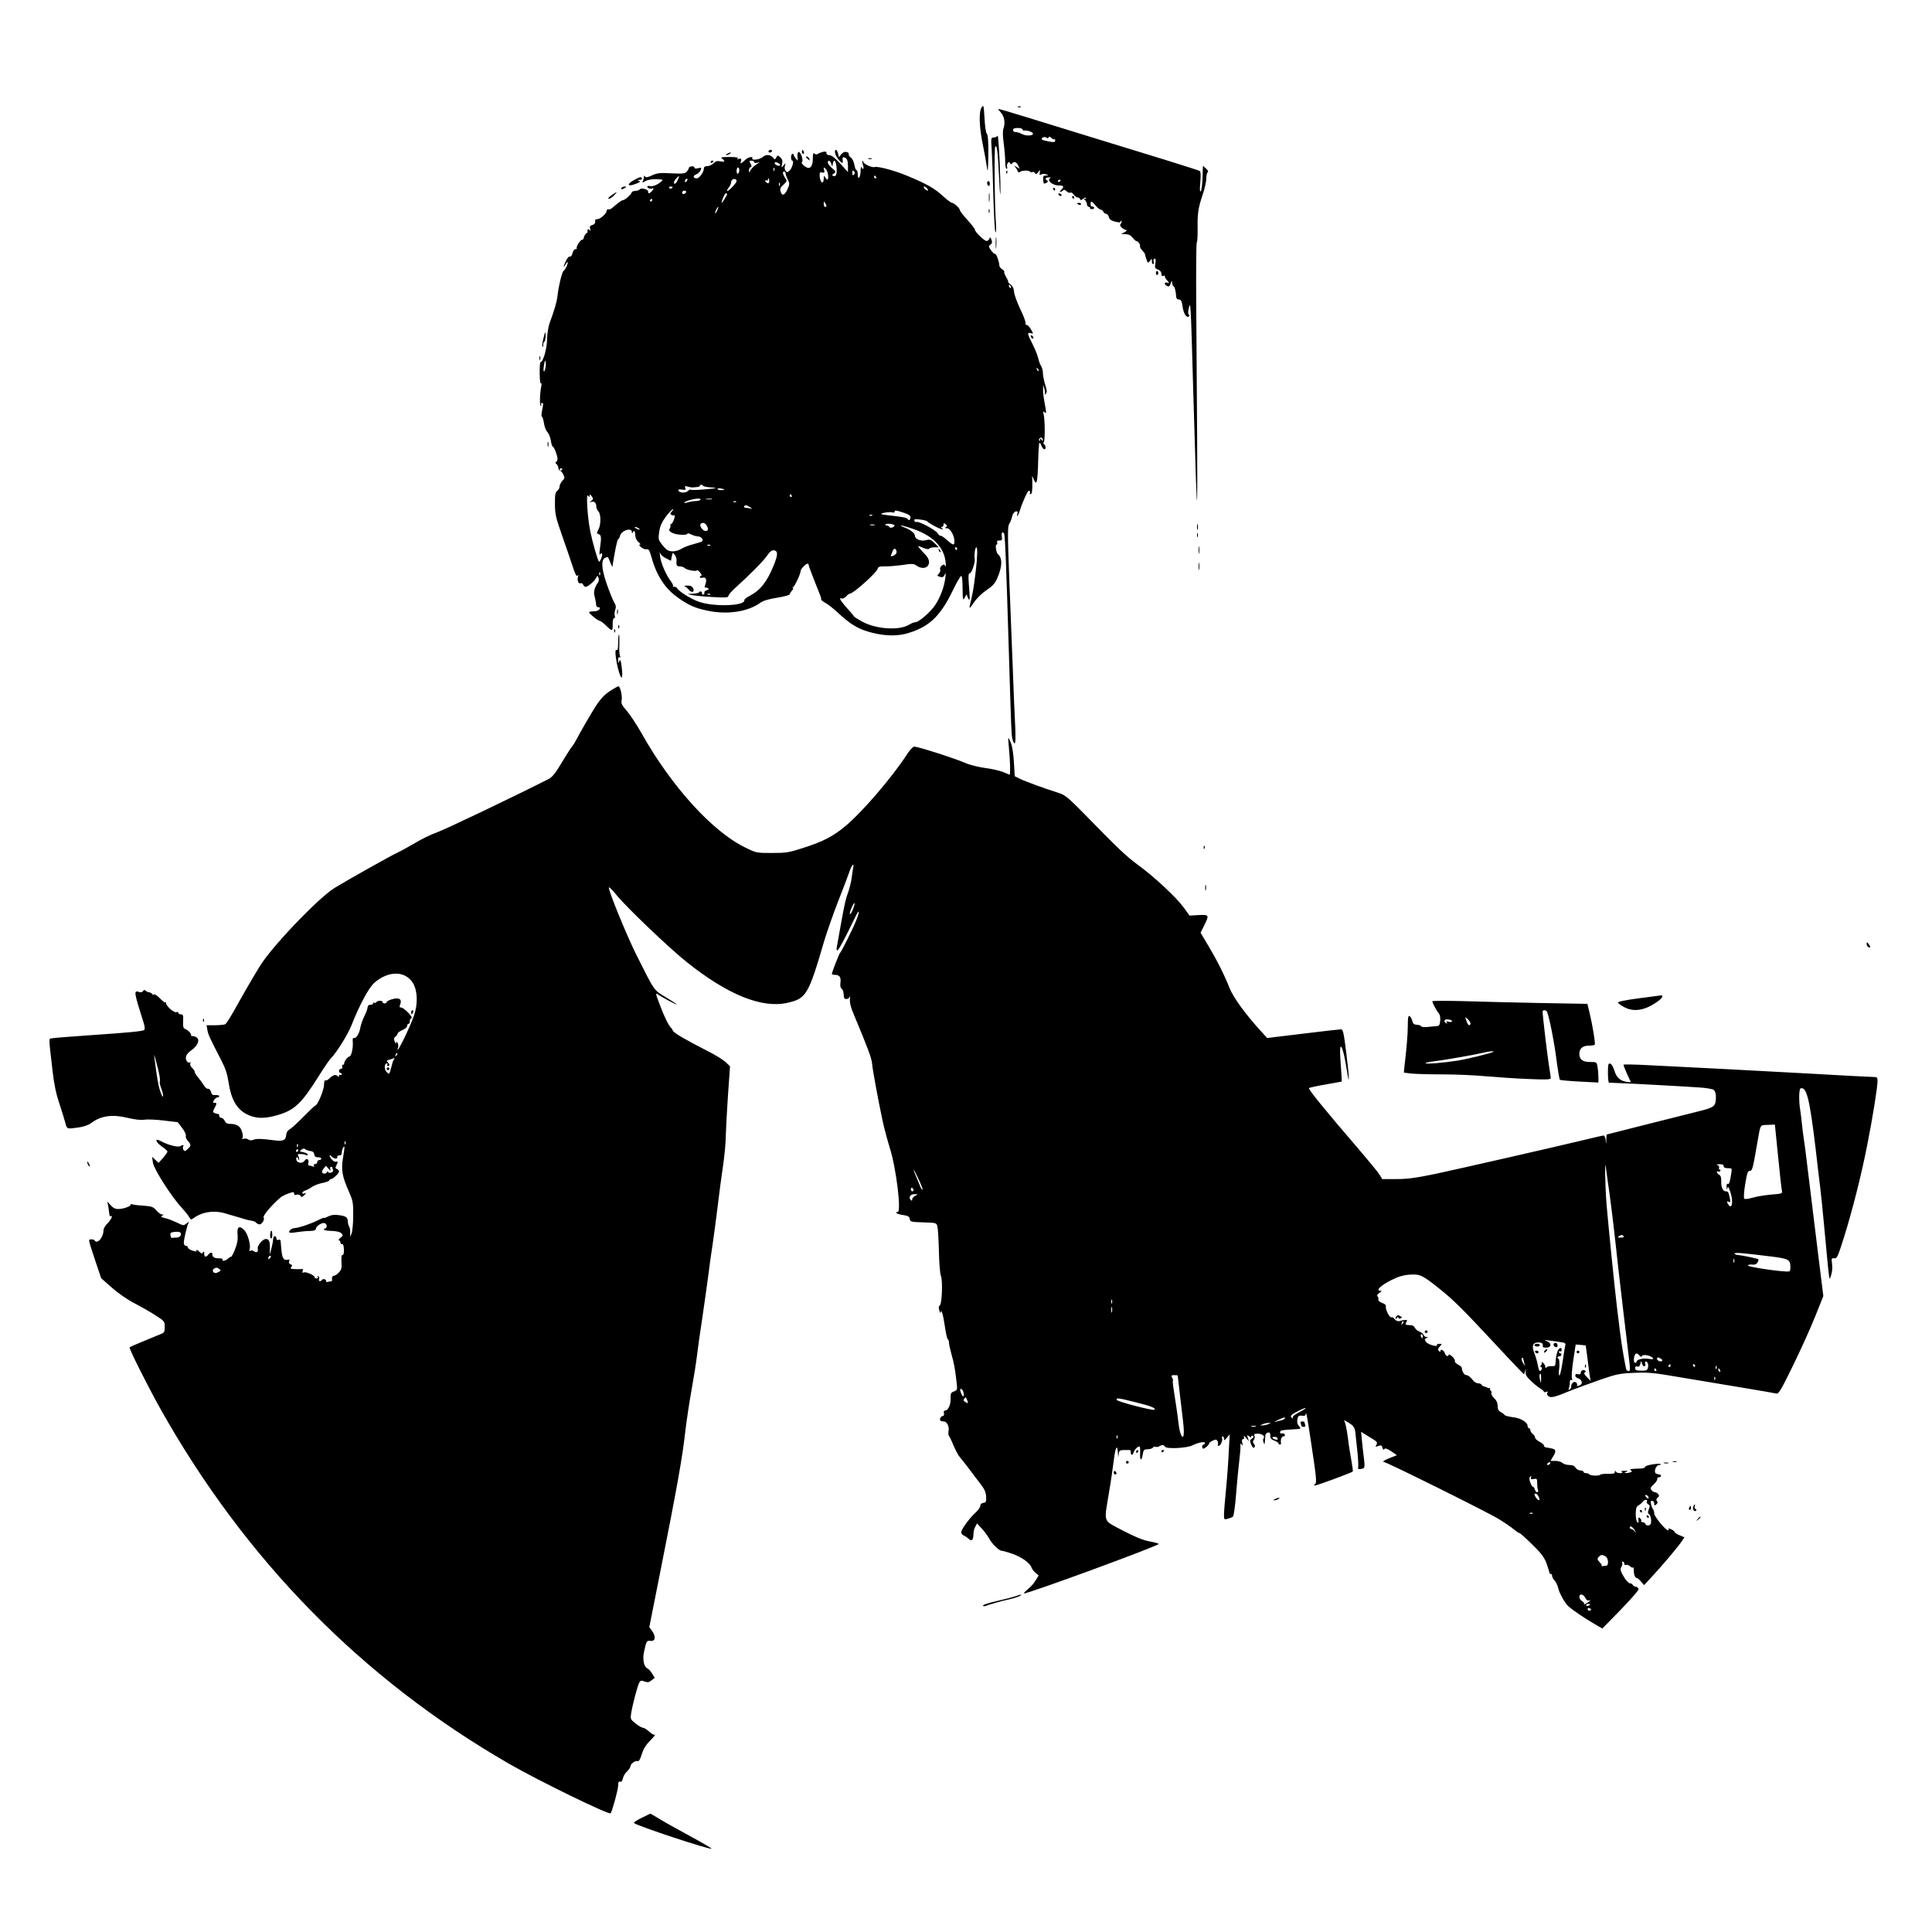 <?xml version="1.0" standalone="no"?>
<!DOCTYPE svg PUBLIC "-//W3C//DTD SVG 20010904//EN"
 "http://www.w3.org/TR/2001/REC-SVG-20010904/DTD/svg10.dtd">
<svg version="1.0" xmlns="http://www.w3.org/2000/svg"
 width="1419pt" height="1419pt" viewBox="0 0 1419 1419"
 preserveAspectRatio="xMidYMid meet">

<g transform="translate(0,1419) scale(0.1,-0.1)"
fill="#000000" stroke="none">
<path d="M7209 13400 c-21 -34 -17 -146 11 -280 12 -58 25 -130 29 -160 6 -43
8 -24 10 91 1 100 -3 149 -11 157 -7 7 -14 56 -17 114 -6 98 -7 101 -22 78z"/>
<path d="M7478 13403 c7 -3 16 -2 19 1 4 3 -2 6 -13 5 -11 0 -14 -3 -6 -6z"/>
<path d="M7348 13367 c28 -29 37 -77 23 -117 -7 -22 -7 -54 1 -113 6 -45 11
-106 11 -134 0 -29 5 -53 10 -53 5 0 7 6 4 13 -3 8 -1 20 4 28 8 12 10 12 18
0 6 -9 11 -10 15 -2 12 19 32 12 44 -14 l12 -25 -28 16 c-15 9 -20 10 -11 3 8
-8 19 -23 23 -34 4 -11 10 -15 14 -10 9 13 70 17 77 4 4 -5 11 -6 17 -3 6 4
14 0 19 -7 7 -11 11 -10 24 6 16 20 16 20 12 -2 -4 -19 -2 -21 11 -14 10 5 26
5 37 0 19 -7 19 -8 -3 -8 -19 -1 -22 -6 -20 -31 2 -32 5 -34 27 -21 9 6 10 11
2 15 -18 11 -13 22 11 23 15 2 18 -1 10 -6 -25 -15 19 -53 61 -53 40 0 46 -8
21 -32 -8 -9 -12 -16 -7 -16 5 0 14 5 20 11 7 7 15 6 27 -6 9 -9 21 -13 27
-10 6 4 17 -2 25 -14 8 -12 21 -21 29 -21 7 0 15 -6 18 -12 3 -10 8 -10 21 1
9 8 19 11 23 7 3 -3 0 -6 -8 -6 -11 0 -11 -2 -1 -9 7 -4 14 -18 15 -29 1 -12
7 -22 15 -22 7 0 11 -4 8 -8 -2 -4 4 -8 15 -8 11 0 17 5 15 11 -2 5 -9 9 -15
8 -6 -2 -11 6 -11 17 0 27 7 25 37 -10 13 -16 31 -30 38 -30 7 0 15 -7 19 -15
3 -8 12 -15 20 -15 7 0 17 -11 20 -24 4 -17 16 -26 46 -34 28 -7 40 -7 40 1 0
6 3 7 6 4 4 -4 2 -13 -4 -20 -9 -10 -6 -17 8 -30 11 -9 26 -17 33 -17 6 -1 1
-7 -13 -15 l-25 -14 32 -1 c21 0 38 -8 51 -25 11 -14 23 -25 27 -25 12 0 32
-25 28 -37 -2 -6 5 -21 16 -32 12 -12 21 -25 21 -30 0 -5 5 -22 11 -38 10 -27
11 -27 25 -9 14 19 14 19 14 -2 0 -12 4 -22 9 -22 5 0 7 9 4 20 -3 12 0 20 7
20 9 0 10 -10 6 -35 -6 -31 -4 -36 19 -45 16 -6 25 -17 25 -31 0 -15 4 -19 16
-15 8 3 13 2 10 -3 -3 -4 5 -19 17 -31 16 -18 17 -22 4 -17 -24 9 -31 -10 -8
-22 16 -9 21 -7 29 17 9 23 11 24 11 5 1 -12 5 -23 10 -25 9 -3 18 -40 20 -80
1 -11 9 -18 20 -18 15 0 20 -10 26 -47 7 -54 28 -89 45 -78 8 5 9 10 2 14 -7
4 -7 19 -2 41 15 66 15 71 34 -600 34 -1169 35 -1148 22 623 -2 257 0 467 4
467 4 0 7 46 6 103 -1 115 4 148 39 253 14 41 25 92 25 114 0 21 5 42 10 45 7
4 2 15 -12 27 l-23 20 -3 -89 c-2 -48 -7 -92 -13 -98 -7 -7 -8 15 -3 66 4 51
3 78 -4 83 -6 4 -105 35 -219 71 -114 35 -338 104 -498 153 -493 153 -753 232
-761 232 -4 0 2 -10 14 -23z m162 -127 c0 -6 6 -10 13 -9 23 4 68 -13 64 -25
-5 -15 -57 -15 -84 1 -12 7 -31 13 -43 13 -11 0 -20 7 -20 15 0 10 11 15 35
15 19 0 35 -5 35 -10z m192 -59 c3 8 9 7 20 -4 8 -9 18 -13 22 -10 3 4 6 -1 6
-9 0 -13 -8 -14 -47 -7 -54 10 -63 17 -43 29 9 5 19 5 26 -1 8 -7 13 -6 16 2z
m88 -315 c0 -3 -4 -8 -10 -11 -5 -3 -10 -1 -10 4 0 6 5 11 10 11 6 0 10 -2 10
-4z"/>
<path d="M7327 13193 c-5 -7 -17 -13 -29 -13 -20 0 -20 -4 -14 -92 3 -51 9
-207 12 -346 4 -139 11 -255 15 -258 5 -3 7 24 4 63 -10 135 -14 562 -5 568
13 8 18 -35 27 -210 4 -88 8 -151 10 -140 6 42 -12 439 -20 428z"/>
<path d="M5645 13080 c-3 -5 1 -10 9 -10 9 0 16 5 16 10 0 6 -4 10 -9 10 -6 0
-13 -4 -16 -10z"/>
<path d="M5890 13075 c0 -8 4 -15 10 -15 5 0 7 7 4 15 -4 8 -8 15 -10 15 -2 0
-4 -7 -4 -15z"/>
<path d="M6134 13063 c6 -29 59 -90 56 -63 -5 34 0 41 18 31 14 -7 19 -22 20
-57 l0 -48 -56 62 c-38 41 -65 62 -79 62 -14 0 -23 6 -23 15 0 12 -7 14 -27 9
-16 -4 -32 -10 -37 -15 -5 -5 -15 -4 -23 2 -10 9 -13 2 -13 -35 0 -49 -15 -76
-39 -68 -24 8 -51 36 -41 42 14 8 -10 79 -25 74 -6 -3 -10 -18 -8 -37 4 -30 3
-31 -11 -13 -9 11 -16 23 -16 28 0 4 -4 8 -10 8 -5 0 -10 -11 -10 -25 0 -14 4
-25 9 -25 14 0 0 -54 -19 -72 -16 -15 -20 -15 -30 -3 -6 8 -9 24 -5 37 6 23 6
23 -10 3 -16 -19 -17 -19 -11 11 5 23 2 35 -13 48 -18 17 -20 17 -30 -1 -9
-17 -11 -17 -23 -1 -18 23 -52 26 -74 6 -26 -23 -92 -29 -78 -7 7 12 -36 2
-46 -10 -3 -3 -14 -13 -24 -21 -18 -14 -19 -13 -14 6 5 18 2 21 -16 17 -14 -3
-17 -2 -8 4 8 6 -14 10 -60 10 -59 0 -69 -2 -55 -12 26 -19 20 -27 -12 -20
-22 5 -35 1 -50 -14 -12 -12 -32 -21 -46 -21 -16 0 -25 -6 -25 -16 0 -26 -33
-74 -52 -74 -28 0 -31 19 -5 29 20 8 37 29 37 47 0 2 -11 2 -25 -2 -16 -4 -25
-2 -25 6 0 14 -41 9 -41 -5 0 -5 -7 -17 -15 -26 -12 -14 -31 -16 -113 -12 -83
5 -104 2 -142 -15 -32 -15 -46 -17 -51 -9 -6 9 -8 9 -8 0 0 -6 -3 -20 -7 -30
-7 -17 -5 -17 17 -3 14 8 45 14 70 14 63 -2 63 -3 48 -16 -24 -23 -66 -41 -82
-35 -8 3 -18 2 -21 -2 -6 -11 23 -23 36 -15 14 8 11 -6 -5 -22 -18 -18 -26
-18 -26 0 0 16 -52 29 -61 15 -3 -5 -17 -10 -32 -11 -15 -1 -27 -6 -27 -10 0
-12 -50 -58 -63 -58 -10 0 -29 -13 -84 -60 -7 -6 -18 -9 -25 -8 -7 2 -13 -4
-13 -12 0 -19 -47 -60 -69 -60 -9 0 -15 -3 -15 -7 3 -21 -3 -31 -22 -36 -16
-4 -19 -11 -14 -29 4 -16 3 -19 -3 -9 -7 9 -12 10 -16 2 -4 -6 -4 -11 0 -11 4
0 1 -6 -8 -12 -9 -7 -18 -22 -20 -32 -1 -11 -7 -18 -12 -17 -11 3 -46 -50 -40
-61 3 -4 -1 -8 -10 -8 -8 0 -17 -13 -21 -29 -4 -18 -11 -28 -19 -25 -7 3 -19
-11 -29 -31 -21 -43 -22 -60 -2 -25 8 14 14 19 15 12 0 -15 -19 -55 -31 -62
-11 -7 -36 -109 -44 -180 -6 -51 -21 -101 -60 -208 -8 -24 -16 -76 -17 -115
-1 -69 -29 -167 -48 -167 -4 0 -7 -38 -6 -84 0 -48 5 -79 9 -72 5 6 6 -5 2
-24 -11 -55 -12 -140 -3 -140 5 0 6 5 3 10 -3 6 -1 10 4 10 13 0 13 -1 2 -57
-5 -24 -5 -43 -1 -43 4 0 11 -21 15 -46 3 -26 15 -56 25 -67 11 -11 22 -40 26
-63 3 -24 10 -44 14 -44 9 0 34 -65 35 -90 0 -8 -4 -18 -10 -22 -7 -6 -6 -10
1 -15 7 -5 14 -18 15 -31 2 -12 8 -21 12 -20 5 2 15 -9 23 -25 13 -25 13 -29
-6 -49 -11 -12 -20 -31 -20 -41 0 -11 -8 -26 -17 -32 -14 -11 -18 -29 -17 -97
0 -74 6 -99 53 -233 29 -82 64 -185 78 -228 18 -55 29 -75 35 -65 6 9 8 7 3
-8 -7 -28 3 -54 20 -48 7 3 15 -2 18 -10 4 -9 11 -16 18 -16 16 0 62 38 76 63
11 21 12 21 19 3 4 -10 2 -26 -4 -35 -23 -31 -33 -66 -27 -91 8 -31 13 -61 14
-77 1 -7 8 -13 16 -13 25 0 5 -27 -21 -29 -59 -3 -59 -3 -19 -38 21 -18 43
-33 50 -33 6 0 29 -17 51 -39 43 -41 45 -40 44 27 0 17 5 32 11 32 6 0 8 8 4
19 -3 10 -1 30 4 43 7 19 5 33 -9 56 -10 17 -35 79 -55 137 -39 113 -41 177
-8 189 19 8 18 9 35 -34 l15 -35 18 103 c10 56 21 102 25 102 5 0 11 11 14 25
10 39 85 63 87 28 0 -11 3 -13 6 -5 9 22 18 13 19 -20 1 -20 10 -38 24 -50 14
-11 17 -18 9 -18 -8 0 -3 -9 11 -20 14 -11 32 -17 41 -14 13 3 20 -9 34 -58
38 -138 101 -233 199 -301 76 -53 121 -73 211 -92 146 -31 296 -9 388 57 22
16 62 28 125 38 51 8 93 20 93 25 0 6 8 18 16 28 9 9 12 17 7 17 -5 0 -4 4 2
8 13 9 54 97 54 117 0 15 38 55 52 55 4 0 8 -5 8 -11 0 -9 36 -102 85 -224 5
-11 7 -24 6 -28 0 -4 13 -15 31 -25 18 -9 60 -42 93 -73 84 -78 140 -114 217
-137 100 -31 200 -37 276 -18 167 44 253 121 346 311 30 63 60 115 66 115 6 0
10 -37 10 -92 1 -85 2 -91 15 -68 l14 25 10 -25 c6 -15 10 -19 12 -10 2 19 2
12 -5 108 -5 66 -3 82 8 82 13 0 40 82 35 106 -5 29 3 84 12 84 10 0 8 -76 -5
-180 -2 -14 -7 -52 -11 -85 -4 -33 -14 -85 -21 -115 -20 -78 -18 -81 20 -24
20 30 58 67 91 89 45 30 62 48 80 89 37 85 39 148 4 176 -12 10 -21 70 -10 70
6 0 8 7 5 15 -4 11 0 15 16 15 19 0 22 4 18 30 -4 30 5 40 17 20 7 -11 15
-213 35 -875 17 -558 18 -591 25 -629 4 -20 12 -36 17 -36 7 0 8 46 4 133 -4
72 -11 245 -16 382 -5 138 -17 436 -26 663 -14 364 -14 415 -1 435 8 12 17 36
21 54 4 18 15 33 25 36 14 3 17 0 14 -14 -10 -35 5 -19 17 19 6 20 15 46 20
57 30 73 42 95 51 90 5 -4 7 -11 4 -16 -4 -5 -1 -9 4 -9 11 0 15 33 13 100
l-2 35 14 -29 c12 -25 14 -26 21 -10 4 11 9 77 10 147 2 71 6 131 9 134 3 3
10 -6 15 -21 6 -14 15 -26 21 -26 14 0 13 23 -2 38 -7 7 -8 12 -3 12 11 0 11
166 0 208 -5 21 -4 24 8 13 13 -10 13 -2 1 61 -8 40 -14 89 -13 108 l1 35 8
-29 c5 -16 6 -34 3 -40 -3 -6 0 -5 7 1 11 11 11 22 -3 66 -9 30 -17 68 -17 86
0 17 -6 42 -14 54 -8 12 -17 38 -21 57 -4 19 -22 65 -41 102 -40 78 -41 88
-13 81 20 -6 20 -6 1 28 -11 19 -25 33 -31 32 -6 -2 -10 5 -9 15 2 9 -16 57
-40 105 -23 49 -43 104 -44 124 -1 23 -10 41 -26 54 -14 10 -21 19 -18 19 4 0
-2 15 -13 33 -11 19 -18 37 -15 40 3 3 -3 12 -15 19 -12 7 -21 19 -21 27 0 26
-23 90 -31 86 -4 -3 -17 9 -29 25 -20 29 -21 32 -6 43 13 9 15 18 8 36 -7 20
-10 21 -15 8 -4 -10 -13 -17 -21 -17 -17 0 -86 67 -86 84 0 6 -25 38 -55 71
-30 33 -55 65 -55 71 0 14 -43 54 -58 54 -7 0 -38 24 -70 53 -57 53 -121 89
-262 147 -88 37 -216 71 -236 63 -18 -7 -84 24 -84 39 0 6 -2 9 -5 6 -3 -3 -1
-17 4 -32 10 -25 -2 -39 -12 -13 -3 6 -6 -7 -6 -30 -1 -48 -21 -71 -21 -24 0
17 -4 31 -9 31 -5 0 -12 18 -16 40 -4 23 -15 46 -27 54 -11 8 -17 19 -14 24 3
5 -4 12 -15 15 -15 4 -27 -1 -40 -16 l-17 -22 -7 28 c-9 35 -27 35 -21 0z
m-594 -64 c0 -6 9 -8 23 -4 21 6 21 5 2 -6 -28 -18 -51 -41 -58 -59 -4 -10 -6
-8 -6 7 -1 12 5 23 12 26 9 3 9 9 -1 26 -11 19 -10 21 8 21 11 0 20 -5 20 -11z
m565 -11 l8 -23 4 23 c7 35 20 26 26 -18 7 -53 -1 -80 -20 -73 -14 5 -14 8 2
19 16 12 15 15 -14 39 -17 15 -31 33 -31 41 0 22 17 16 25 -8z m-385 2 c8 -5
12 -12 9 -15 -8 -8 -39 5 -39 16 0 11 11 11 30 -1z m-290 -49 c0 -11 -4 -23
-10 -26 -6 -4 -10 5 -10 19 0 14 5 26 10 26 6 0 10 -9 10 -19z m257 -3 c-3 -8
-6 -5 -6 6 -1 11 2 17 5 13 3 -3 4 -12 1 -19z m395 -33 c4 -38 -5 -45 -21 -17
-9 14 -10 13 -11 -10 0 -16 -4 -28 -9 -28 -11 0 -21 25 -21 55 0 18 4 22 19
18 16 -4 19 -1 14 19 -6 20 -4 21 9 10 9 -7 18 -28 20 -47z m190 3 c-9 -9 -12
-7 -12 12 0 19 3 21 12 12 9 -9 9 -15 0 -24z m-502 9 c0 -8 7 -28 16 -45 14
-29 14 -35 -2 -72 -19 -42 -38 -51 -48 -24 -10 26 -7 34 20 59 25 24 26 26 10
49 -18 29 -21 46 -6 46 6 0 10 -6 10 -13z m-793 -50 c-12 -28 -27 -36 -27 -15
0 10 32 48 37 43 2 -1 -3 -13 -10 -28z m1458 23 c3 -5 1 -10 -4 -10 -6 0 -11
5 -11 10 0 6 2 10 4 10 3 0 8 -4 11 -10z m-1393 -32 c-7 -7 -12 -8 -12 -2 0
14 12 26 19 19 2 -3 -1 -11 -7 -17z m368 1 c0 -6 -16 -26 -35 -46 -35 -36 -48
-34 -20 3 8 10 15 27 15 36 0 26 40 33 40 7z m240 1 c0 -13 -5 -18 -15 -14 -8
4 -15 10 -15 16 0 5 5 6 10 3 6 -3 10 -1 10 4 0 6 2 11 5 11 3 0 5 -9 5 -20z
m77 -32 c-3 -8 -6 -5 -6 6 -1 11 2 17 5 13 3 -3 4 -12 1 -19z m-787 -12 c0
-11 -19 -15 -25 -6 -3 5 1 10 9 10 9 0 16 -2 16 -4z m1870 -11 c7 -8 8 -15 2
-15 -5 0 -15 7 -22 15 -7 8 -8 15 -2 15 5 0 15 -7 22 -15z m-1770 -24 c0 -5
-7 -11 -15 -15 -9 -3 -15 0 -15 9 0 8 7 15 15 15 8 0 15 -4 15 -9z m300 -18
c0 -9 -40 -71 -40 -62 0 17 23 69 31 69 5 0 9 -3 9 -7z m-550 -43 c0 -5 -5
-10 -11 -10 -5 0 -7 5 -4 10 3 6 8 10 11 10 2 0 4 -4 4 -10z m1280 -42 c0 -5
-4 -8 -10 -8 -5 0 -10 10 -10 23 0 18 2 19 10 7 5 -8 10 -18 10 -22z m-802
-33 c-6 -14 -13 -23 -15 -21 -5 5 15 46 22 46 3 0 -1 -11 -7 -25z m2156 -561
c3 -8 2 -12 -4 -9 -6 3 -10 10 -10 16 0 14 7 11 14 -7z m-3419 -601 c-10 -42
-18 -18 -9 29 6 32 9 37 12 19 2 -12 1 -34 -3 -48z m3623 -18 c-3 -3 -9 2 -12
12 -6 14 -5 15 5 6 7 -7 10 -15 7 -18z m32 -508 c0 -7 -4 -6 -10 3 -8 12 -10
12 -10 1 0 -8 -3 -12 -6 -8 -9 9 6 28 17 22 5 -4 9 -12 9 -18z m-3530 -211 c0
-3 -4 -8 -10 -11 -5 -3 -10 -1 -10 4 0 6 5 11 10 11 6 0 10 -2 10 -4z m1034
-124 c2 -4 24 -9 48 -11 68 -4 56 -8 -42 -16 -50 -4 -94 -5 -97 -2 -3 4 -12
-1 -20 -9 -17 -17 -64 -15 -70 3 -3 8 6 10 26 7 26 -4 30 -2 24 12 -5 14 -2
16 18 10 13 -4 30 -7 37 -6 42 3 52 5 52 12 0 10 17 10 24 0z m156 -28 c0 -2
-11 -4 -25 -4 -14 0 -25 4 -25 9 0 4 11 6 25 3 14 -2 25 -6 25 -8z m-990 -44
c1 11 4 10 16 -5 13 -18 13 -21 -3 -34 -17 -13 -17 -13 1 -7 21 7 36 -8 36
-37 0 -10 7 -25 15 -33 19 -20 20 -96 0 -134 -14 -26 -13 -29 3 -34 19 -6 20
-23 7 -115 -4 -29 -2 -41 3 -32 15 22 20 -2 7 -33 -7 -16 -14 -25 -17 -20 -12
21 -47 145 -62 219 -21 100 -33 287 -17 265 10 -13 11 -13 11 0z m1485 0 c3
-5 1 -10 -4 -10 -6 0 -11 5 -11 10 0 6 2 10 4 10 3 0 8 -4 11 -10z m-670 -30
c-3 -5 -18 -10 -33 -10 -15 0 -43 -4 -61 -10 -19 -5 -30 -6 -25 -1 21 21 131
40 119 21z m83 3 c-10 -2 -28 -2 -40 0 -13 2 -5 4 17 4 22 1 32 -1 23 -4z
m179 -19 c-3 -3 -12 -4 -19 -1 -8 3 -5 6 6 6 11 1 17 -2 13 -5z m103 -40 c14
-8 17 -13 7 -10 -10 3 -28 6 -38 6 -11 0 -17 5 -14 10 8 13 15 12 45 -6z
m-575 -30 c-13 -13 -14 -19 -4 -25 7 -4 16 -6 20 -4 14 9 -4 -51 -19 -62 -9
-7 -13 -13 -9 -13 4 0 3 -9 -3 -20 -9 -16 -6 -22 18 -34 30 -16 112 -19 112
-5 0 4 12 1 28 -7 15 -7 37 -14 50 -14 21 0 41 -24 29 -36 -3 -3 -31 -12 -64
-21 -32 -8 -72 -23 -89 -34 -36 -22 -83 -25 -107 -6 -9 6 -27 27 -40 44 -22
30 -23 38 -15 89 6 41 19 69 49 110 23 30 46 54 51 54 5 0 2 -7 -7 -16z m1703
-10 c38 -13 50 -21 49 -35 -1 -20 -12 -25 -21 -10 -6 9 -51 17 -140 26 -27 3
-51 7 -54 9 -7 8 67 19 83 12 8 -3 15 -1 15 4 0 14 10 13 68 -6z m-231 -20
c-3 -3 -12 -4 -19 -1 -8 3 -5 6 6 6 11 1 17 -2 13 -5z m403 -43 c9 -12 74 -48
100 -56 19 -5 21 -4 10 4 -10 7 -11 11 -2 11 6 0 12 7 12 16 0 14 3 14 15 4
13 -11 13 -15 3 -21 -9 -6 -7 -9 8 -9 23 0 54 -55 54 -95 0 -33 -9 -32 -55 9
-21 19 -42 33 -46 31 -4 -3 -14 6 -22 18 -16 26 -142 92 -156 83 -5 -3 -11 1
-15 9 -4 12 3 14 42 9 26 -3 49 -9 52 -13z m-1620 -30 c15 -28 12 -41 -8 -41
-19 0 -46 36 -37 50 10 16 34 11 45 -9z m1380 -1 c0 -13 -34 -22 -38 -11 -2 6
-10 11 -18 11 -9 0 -13 4 -10 8 6 10 66 3 66 -8z m-147 3 c-7 -2 -21 -2 -30 0
-10 3 -4 5 12 5 17 0 24 -2 18 -5z m295 -32 c136 -48 216 -133 227 -238 3 -27
2 -40 -2 -31 -7 14 -11 14 -26 4 -9 -8 -15 -20 -12 -28 4 -9 -1 -22 -9 -31
-14 -13 -14 -16 0 -21 26 -10 34 -7 44 17 6 15 7 7 3 -28 -8 -66 -36 -141 -75
-200 -34 -51 -120 -125 -145 -125 -9 0 -30 -8 -47 -19 -72 -43 -237 -33 -341
22 -33 18 -62 36 -64 41 -2 5 -25 33 -52 62 -48 54 -61 78 -36 68 7 -2 22 4
32 16 10 11 22 20 28 20 24 0 193 151 203 182 4 15 15 19 52 18 26 -1 84 4
128 10 72 11 84 11 105 -4 69 -48 126 13 70 75 -73 79 -72 77 -18 54 23 -9 38
-11 42 -5 3 6 20 10 38 10 l32 0 -31 31 c-28 27 -34 29 -65 21 -36 -9 -79 8
-79 33 0 18 -34 45 -77 61 -21 7 -31 13 -22 14 9 0 53 -13 97 -29z m-2028 9
c8 -5 11 -10 5 -10 -5 0 -17 5 -25 10 -8 5 -10 10 -5 10 6 0 17 -5 25 -10z
m527 -126 c-3 -3 -12 -4 -19 -1 -8 3 -5 6 6 6 11 1 17 -2 13 -5z m1813 -24 c0
-5 -2 -10 -4 -10 -3 0 -8 5 -11 10 -3 6 -1 10 4 10 6 0 11 -4 11 -10z m-2140
-70 l38 -19 6 32 c7 31 7 31 22 12 8 -11 14 -29 13 -40 -3 -38 1 -45 24 -45
13 0 28 -5 34 -11 15 -15 80 -28 90 -19 4 5 16 -2 26 -16 10 -13 13 -24 7 -24
-5 0 -10 -4 -10 -9 0 -5 9 -7 20 -4 25 7 34 -15 20 -51 -5 -15 -6 -25 -2 -22
4 2 14 1 21 -4 10 -6 8 -10 -8 -15 -13 -4 -20 -12 -18 -19 3 -7 -1 -13 -9 -13
-7 0 -11 4 -8 8 2 4 0 10 -5 13 -5 4 -12 2 -16 -4 -3 -5 -25 -10 -48 -11 -42
-1 -42 -1 -10 -9 18 -4 87 -11 153 -15 101 -6 120 -4 120 8 0 7 21 33 48 57
106 95 209 199 236 239 21 30 35 41 50 39 30 -4 31 -30 1 -105 -49 -123 -99
-188 -178 -229 -23 -12 -41 -26 -40 -32 9 -42 -218 -51 -330 -13 -61 20 -156
80 -165 103 -2 4 -11 8 -20 8 -8 0 -13 3 -9 6 3 4 -5 21 -18 38 -35 46 -73
136 -78 187 -2 24 -2 34 0 21 3 -13 19 -30 43 -42z m1693 57 c7 -17 -3 -32
-26 -40 -13 -5 -17 -3 -13 5 3 7 9 21 12 31 8 20 20 22 27 4z m-2176 -179 c-3
-8 -6 -5 -6 6 -1 11 2 17 5 13 3 -3 4 -12 1 -19z m810 -144 c-3 -3 -12 -4 -19
-1 -8 3 -5 6 6 6 11 1 17 -2 13 -5z"/>
<path d="M6896 10147 c3 -10 9 -15 12 -12 3 3 0 11 -7 18 -10 9 -11 8 -5 -6z"/>
<path d="M5030 9883 c8 -3 22 -15 31 -26 21 -25 44 -14 29 14 -7 13 -21 19
-43 18 -18 0 -25 -3 -17 -6z"/>
<path d="M5340 13060 c-8 -5 -10 -10 -5 -10 6 0 17 5 25 10 8 5 11 10 5 10 -5
0 -17 -5 -25 -10z"/>
<path d="M5920 13036 c0 -2 7 -9 15 -16 13 -11 14 -10 9 4 -5 14 -24 23 -24
12z"/>
<path d="M6378 13023 c6 -2 18 -2 25 0 6 3 1 5 -13 5 -14 0 -19 -2 -12 -5z"/>
<path d="M5220 12999 c0 -5 5 -7 10 -4 6 3 10 8 10 11 0 2 -4 4 -10 4 -5 0
-10 -5 -10 -11z"/>
<path d="M7391 12924 c0 -11 3 -14 6 -6 3 7 2 16 -1 19 -3 4 -6 -2 -5 -13z"/>
<path d="M4658 12868 c-57 -30 -51 -52 7 -30 36 13 42 18 28 24 -15 5 -14 7 5
7 13 1 20 5 17 11 -8 13 -13 12 -57 -12z"/>
<path d="M7250 12846 c0 -8 5 -18 10 -21 6 -3 10 3 10 14 0 12 -4 21 -10 21
-5 0 -10 -6 -10 -14z"/>
<path d="M4565 12810 c-8 -13 5 -13 25 0 13 8 13 10 -2 10 -9 0 -20 -4 -23
-10z"/>
<path d="M7735 12800 c3 -5 8 -10 11 -10 2 0 4 5 4 10 0 6 -5 10 -11 10 -5 0
-7 -4 -4 -10z"/>
<path d="M7263 12740 c0 -30 2 -43 4 -27 2 15 2 39 0 55 -2 15 -4 2 -4 -28z"/>
<path d="M4490 12755 c-19 -14 -28 -25 -19 -25 9 0 26 11 39 25 29 31 25 31
-20 0z"/>
<path d="M7775 12760 c3 -5 11 -10 16 -10 6 0 7 5 4 10 -3 6 -11 10 -16 10 -6
0 -7 -4 -4 -10z"/>
<path d="M7875 12740 c3 -5 8 -10 11 -10 2 0 4 5 4 10 0 6 -5 10 -11 10 -5 0
-7 -4 -4 -10z"/>
<path d="M7910 12696 c0 -2 7 -6 15 -10 8 -3 15 -1 15 4 0 6 -7 10 -15 10 -8
0 -15 -2 -15 -4z"/>
<path d="M7262 12640 c0 -14 2 -19 5 -12 2 6 2 18 0 25 -3 6 -5 1 -5 -13z"/>
<path d="M7313 12405 c0 -38 2 -53 4 -32 2 20 2 52 0 70 -2 17 -4 1 -4 -38z"/>
<path d="M8490 12185 c0 -8 4 -15 8 -15 5 0 9 7 9 15 0 8 -4 15 -9 15 -4 0 -8
-7 -8 -15z"/>
<path d="M3990 11699 c-7 -27 -9 -53 -6 -56 3 -4 6 3 6 15 0 12 3 22 8 22 4 0
8 16 9 35 2 49 -3 44 -17 -16z"/>
<path d="M7570 11721 c0 -5 5 -13 10 -16 6 -3 10 -2 10 4 0 5 -4 13 -10 16 -5
3 -10 2 -10 -4z"/>
<path d="M3962 11560 c0 -14 2 -19 5 -12 2 6 2 18 0 25 -3 6 -5 1 -5 -13z"/>
<path d="M4022 10925 c0 -16 2 -22 5 -12 2 9 2 23 0 30 -3 6 -5 -1 -5 -18z"/>
<path d="M8792 10320 c0 -19 2 -27 5 -17 2 9 2 25 0 35 -3 9 -5 1 -5 -18z"/>
<path d="M8792 10260 c0 -14 2 -19 5 -12 2 6 2 18 0 25 -3 6 -5 1 -5 -13z"/>
<path d="M8803 10150 c0 -25 2 -35 4 -22 2 12 2 32 0 45 -2 12 -4 2 -4 -23z"/>
<path d="M8803 10030 c0 -25 2 -35 4 -22 2 12 2 32 0 45 -2 12 -4 2 -4 -23z"/>
<path d="M4532 9695 c0 -16 2 -22 5 -12 2 9 2 23 0 30 -3 6 -5 -1 -5 -18z"/>
<path d="M4541 9584 c0 -11 3 -14 6 -6 3 7 2 16 -1 19 -3 4 -6 -2 -5 -13z"/>
<path d="M4511 9554 c0 -11 3 -14 6 -6 3 7 2 16 -1 19 -3 4 -6 -2 -5 -13z"/>
<path d="M4540 9469 c0 -43 -3 -58 -12 -53 -16 10 -5 -83 18 -161 21 -70 31
-48 19 44 -6 43 -9 51 -16 36 -6 -17 -8 -17 -8 -2 -1 27 0 32 11 29 5 -1 6 3
2 10 -5 7 -7 46 -5 86 1 39 0 72 -3 72 -3 0 -6 -27 -6 -61z"/>
<path d="M4498 9126 c-53 -32 -82 -61 -124 -125 -36 -57 -114 -191 -142 -246
-8 -16 -22 -38 -31 -49 -9 -10 -43 -64 -77 -120 -45 -76 -69 -105 -95 -118
-273 -138 -753 -367 -816 -390 -46 -16 -120 -52 -165 -80 -46 -27 -108 -61
-138 -75 -54 -26 -341 -187 -450 -253 -118 -71 -466 -435 -552 -577 -56 -91
-129 -218 -190 -328 -28 -49 -56 -93 -62 -97 -6 -4 -40 -8 -75 -8 l-64 0 6
-34 c5 -33 20 -65 104 -227 29 -56 43 -99 52 -160 18 -121 58 -193 130 -231
65 -34 126 -37 223 -10 131 37 181 84 312 293 36 58 76 117 90 130 38 39 121
171 146 235 63 159 130 282 171 317 104 90 229 87 283 -5 33 -57 36 -151 7
-236 -33 -97 -143 -317 -117 -234 3 9 1 24 -4 32 -9 13 -10 13 -10 0 -1 -8 -6
-4 -11 10 -8 19 -6 27 5 36 9 6 16 16 16 22 0 7 16 18 35 26 19 8 35 22 35 30
0 9 5 16 10 16 6 0 10 9 10 19 0 11 5 21 12 23 15 5 -55 78 -76 78 -12 0 -14
5 -6 24 14 38 -10 52 -60 37 -22 -6 -40 -16 -40 -21 0 -6 -7 -10 -15 -10 -8 0
-15 5 -15 10 0 13 -37 13 -45 0 -4 -6 -11 -8 -16 -5 -5 4 -9 1 -9 -4 0 -6 -9
-11 -20 -11 -13 0 -20 -7 -20 -18 0 -10 -11 -40 -24 -66 -13 -25 -26 -64 -30
-86 -7 -43 -33 -83 -49 -73 -5 3 -8 -10 -6 -28 4 -46 -11 -109 -25 -109 -12 0
-42 -40 -38 -52 1 -5 -3 -8 -9 -8 -6 0 -9 -7 -5 -15 3 -9 0 -15 -9 -15 -8 0
-15 -7 -15 -15 0 -8 5 -15 10 -15 6 0 10 -5 10 -11 0 -5 -5 -7 -10 -4 -5 3
-10 1 -10 -6 0 -10 -3 -10 -11 -2 -14 14 -35 7 -61 -19 -10 -10 -23 -16 -28
-13 -6 4 -10 -10 -10 -32 0 -37 -47 -151 -63 -152 -5 -1 -44 -38 -88 -83 -44
-45 -90 -87 -102 -93 -14 -7 -23 -21 -25 -42 -4 -39 -24 -47 -90 -38 -92 12
-125 13 -150 4 -16 -6 -29 -6 -38 2 -7 6 -23 8 -36 5 -13 -3 -18 -3 -12 -1 16
8 4 68 -19 90 -13 12 -35 20 -58 20 -30 0 -40 5 -48 22 -6 13 -17 23 -26 23
-8 0 -15 7 -15 15 0 8 -3 14 -7 13 -5 0 -16 2 -25 6 -16 7 -16 11 -3 36 19 36
19 40 0 40 -13 0 -13 3 -3 20 7 11 18 20 25 20 7 0 13 4 13 9 0 6 -12 9 -27 8
-21 -2 -28 3 -33 23 -4 14 -13 24 -21 23 -8 -2 -22 9 -31 25 -9 15 -28 41 -42
57 -14 17 -26 36 -26 43 0 7 -9 20 -19 29 -11 9 -17 23 -13 31 3 10 1 13 -6 8
-6 -3 -16 3 -22 14 -13 25 -1 51 38 78 40 29 59 67 42 87 -7 8 -22 15 -33 15
-11 0 -18 3 -14 6 7 8 -22 39 -44 47 -12 4 -16 17 -14 56 2 44 0 51 -16 51
-11 0 -19 5 -19 11 0 6 -7 8 -15 5 -17 -6 -75 45 -75 66 0 6 -3 9 -6 6 -3 -4
-21 10 -39 29 -18 19 -38 32 -43 29 -6 -3 -12 -2 -14 3 -1 5 -12 11 -23 13
-11 1 -23 8 -27 13 -5 6 -11 5 -17 -4 -5 -8 -16 -11 -29 -7 -41 14 -40 4 34
-229 7 -22 9 -44 4 -49 -10 -10 -97 -19 -420 -41 -129 -9 -245 -18 -258 -21
-25 -5 -26 19 4 -239 11 -99 26 -169 50 -240 18 -55 38 -119 44 -142 12 -47 9
-46 97 -34 40 6 74 18 95 34 69 52 154 64 264 37 55 -13 100 -18 125 -14 22 4
86 1 142 -6 l102 -12 33 -43 c18 -23 30 -49 27 -57 -3 -8 3 -25 15 -38 25 -29
25 -34 -2 -60 -19 -17 -23 -18 -31 -5 -4 8 -5 20 -2 25 8 12 -1 13 -23 1 -18
-9 -95 12 -141 38 -45 25 -42 -4 4 -37 25 -17 45 -35 45 -40 0 -5 -15 -25 -32
-46 l-33 -37 -24 22 -24 23 6 -43 c6 -46 135 -249 212 -332 23 -25 48 -55 54
-68 12 -21 14 -21 34 -7 65 47 153 59 238 32 24 -7 64 -19 89 -26 25 -7 52
-15 60 -18 8 -2 26 -6 39 -8 13 -2 27 -7 30 -12 3 -5 13 -11 22 -14 18 -7 46
33 35 50 -8 13 68 101 128 150 9 7 34 19 56 27 35 12 40 12 40 -1 0 -11 6 -13
19 -9 12 3 23 0 28 -8 7 -12 11 -11 28 5 16 16 17 18 2 13 -9 -4 -17 -3 -17 3
0 6 10 14 22 18 13 4 35 16 49 26 15 11 49 24 75 29 27 5 51 14 52 19 2 6 8
10 13 10 14 0 59 42 59 56 0 6 -7 15 -15 18 -12 4 -14 10 -5 25 13 26 13 34
-2 28 -7 -2 -21 5 -30 16 -22 25 -24 44 -2 23 18 -19 45 -21 41 -3 -1 6 6 11
16 11 11 -1 17 5 17 20 0 23 20 61 20 38 0 -7 -5 -45 -12 -84 -13 -82 -4 -132
46 -243 28 -65 31 -78 30 -175 0 -58 -6 -116 -12 -130 l-11 -25 1 30 c1 17 -2
37 -7 45 -5 8 -10 24 -10 35 0 33 -13 43 -64 50 -36 5 -57 2 -80 -9 -17 -9
-31 -14 -31 -11 0 3 -19 -4 -42 -16 -52 -27 -146 -58 -174 -59 -23 0 -50 -25
-37 -33 4 -3 31 -1 58 4 28 4 69 8 93 8 30 1 42 5 42 16 0 19 46 49 65 41 18
-7 20 -33 3 -39 -25 -8 0 -17 51 -18 33 -1 58 -7 68 -17 14 -14 13 -18 -7 -34
-12 -10 -17 -18 -11 -18 6 0 11 -7 11 -15 0 -8 5 -14 12 -12 8 1 13 -13 14
-40 1 -26 -3 -41 -10 -40 -7 1 -10 -16 -8 -52 3 -44 0 -57 -19 -77 -12 -13
-28 -24 -36 -24 -12 0 -17 -13 -14 -32 0 -5 -2 -8 -7 -9 -4 0 -15 -2 -25 -4
-9 -2 -15 0 -12 5 3 4 -2 10 -10 14 -8 3 -17 1 -20 -4 -10 -16 -28 -11 -22 5
4 8 1 17 -5 21 -7 4 -8 3 -4 -4 4 -7 1 -12 -8 -12 -9 0 -16 4 -16 10 0 14 -67
43 -81 34 -9 -5 -10 -2 -6 10 5 13 2 17 -11 15 -9 -1 -32 -1 -51 0 -27 1 -31
4 -22 15 9 11 8 15 -5 20 -10 4 -14 12 -10 22 5 13 2 15 -14 11 -13 -3 -24 1
-30 13 -9 16 -12 37 -19 127 -1 7 -8 10 -16 7 -9 -4 -15 0 -15 10 0 9 -4 16
-10 16 -11 0 -12 -2 -16 -40 -2 -14 -8 -41 -13 -60 l-10 -35 1 46 c2 51 -6 69
-29 69 -24 0 -65 -50 -60 -71 6 -24 -9 -34 -28 -19 -8 6 -20 8 -26 4 -9 -5
-10 -2 -6 10 11 27 -12 112 -38 140 -36 39 -57 25 -50 -33 3 -33 -1 -62 -18
-105 -12 -32 -26 -57 -30 -57 -4 1 -15 -5 -23 -14 -17 -16 -49 -21 -39 -6 3 5
-8 9 -23 9 -35 -1 -52 8 -52 28 0 18 -14 18 -30 -1 -18 -22 -30 -19 -30 8 0
16 -3 18 -9 9 -7 -11 -11 -11 -24 2 -16 17 -32 22 -23 8 3 -5 -10 -4 -29 2
-19 6 -35 17 -35 23 0 7 -7 13 -15 13 -9 0 -15 9 -15 23 1 28 25 131 36 149 4
7 -2 4 -14 -6 -20 -17 -26 -18 -50 -6 -57 27 -88 39 -116 45 -23 5 -27 8 -15
16 12 7 12 9 -1 9 -9 0 -27 13 -42 30 -23 27 -34 30 -98 35 -39 2 -75 7 -80
10 -6 4 -10 2 -10 -3 0 -13 -55 -32 -93 -32 -20 0 -38 9 -54 28 l-25 27 7 -35
c3 -19 7 -45 8 -57 1 -11 5 -19 9 -16 21 12 4 -27 -22 -52 -17 -16 -30 -39
-30 -52 0 -52 -46 -104 -65 -74 -3 6 -14 9 -25 8 -23 -1 -25 9 32 -163 l41
-122 77 -68 c47 -42 115 -89 171 -118 52 -27 122 -67 156 -90 61 -39 63 -42
63 -82 0 -38 -3 -43 -33 -54 -61 -24 -222 -92 -225 -95 -7 -7 127 -274 222
-445 626 -1117 1485 -1992 2566 -2615 217 -125 733 -377 745 -363 11 13 55
174 55 202 0 26 4 34 14 30 9 -4 16 4 21 24 3 16 17 40 31 52 13 13 24 29 24
35 0 19 36 46 52 40 10 -4 19 10 32 51 12 40 31 70 63 101 24 25 39 43 33 41
-7 -2 -26 9 -42 24 -17 15 -37 28 -45 28 -8 0 -33 14 -54 31 -38 30 -40 33
-33 76 9 60 47 204 60 226 9 15 15 16 38 7 23 -8 32 -7 51 8 l24 19 -20 32
c-10 17 -26 34 -34 37 -25 10 -37 66 -25 120 18 83 19 85 48 82 36 -4 41 31
12 72 l-21 29 79 398 c127 640 164 845 187 1053 9 74 29 207 45 295 16 88 34
202 40 254 6 51 22 166 36 255 13 88 33 229 44 311 10 83 26 193 34 245 8 52
24 174 36 270 11 96 30 236 41 310 11 74 20 173 20 220 1 47 8 180 16 297 l15
211 -33 32 c-19 17 -77 53 -129 79 -165 84 -252 135 -258 151 -3 8 -8 17 -12
20 -17 13 -52 84 -83 168 -33 86 -34 92 -14 78 27 -20 137 -78 137 -73 0 3
-36 26 -80 53 -90 54 -79 38 -220 319 -70 142 -204 469 -198 487 2 5 28 -20
57 -57 72 -88 380 -383 511 -488 303 -243 557 -346 745 -302 137 31 153 58
269 455 21 69 66 197 100 285 35 88 71 184 81 212 18 58 42 86 31 37 -3 -16
-8 -49 -11 -74 -3 -24 -13 -65 -21 -90 -24 -66 -31 -99 -59 -255 -14 -77 -27
-150 -29 -162 -3 -13 -1 -23 4 -23 9 0 51 78 133 247 29 61 34 44 7 -24 -23
-59 -110 -234 -121 -243 -6 -6 -59 -141 -59 -153 0 -4 10 -7 23 -7 33 0 45
-17 40 -57 -3 -22 0 -38 7 -43 7 -4 14 -18 15 -31 1 -13 3 -29 4 -34 2 -21 40
-14 44 8 2 12 2 4 0 -19 -3 -29 5 -61 28 -115 104 -249 130 -319 134 -359 4
-48 44 -264 77 -420 11 -52 35 -142 53 -200 48 -151 88 -479 57 -472 -8 1 -11
-2 -8 -7 3 -5 26 -12 50 -15 36 -6 45 -11 48 -29 3 -21 9 -22 100 -25 95 -3
96 -3 103 -30 4 -15 9 -96 11 -181 2 -87 8 -167 15 -183 14 -35 8 -206 -9
-217 -8 -5 -9 -16 -3 -36 5 -17 10 -23 10 -15 3 35 19 -18 31 -103 7 -48 16
-90 21 -93 5 -3 9 -15 9 -26 0 -11 9 -51 19 -87 18 -63 26 -104 38 -213 5 -44
3 -49 -21 -58 -22 -8 -25 -15 -24 -53 1 -46 -18 -87 -41 -87 -8 0 -11 -7 -8
-20 3 -12 0 -20 -8 -20 -14 0 -27 -25 -18 -34 4 -3 14 -6 24 -6 24 0 42 -36
36 -70 -3 -15 -2 -31 3 -36 4 -5 20 -37 34 -72 15 -34 34 -71 44 -82 9 -10 38
-47 65 -82 26 -35 65 -87 87 -115 31 -40 41 -63 43 -95 2 -38 -1 -43 -20 -46
-14 -2 -23 -10 -23 -22 0 -10 -15 -31 -32 -47 -43 -37 -108 -126 -108 -147 0
-9 8 -20 18 -23 9 -4 26 -15 36 -25 24 -22 35 -9 36 37 0 17 6 40 14 53 l12
23 37 -40 c20 -22 43 -54 52 -71 19 -37 73 -90 92 -90 7 0 41 -9 75 -21 69
-23 133 -68 144 -102 4 -11 17 -29 30 -39 l23 -19 -21 -34 c-11 -20 -36 -49
-56 -65 -20 -16 -34 -31 -31 -33 11 -10 989 349 989 363 0 4 -30 12 -67 19
-48 9 -105 32 -195 79 -150 79 -140 53 -104 272 14 80 30 191 37 248 12 97 26
120 30 47 l2 -30 4 28 c4 27 6 28 81 27 4 0 7 -7 7 -14 0 -26 13 -28 21 -4 7
23 34 49 45 43 3 -2 4 -25 3 -50 -3 -54 11 -60 19 -7 6 34 9 37 39 38 18 1 34
6 36 12 2 6 10 8 17 6 8 -3 20 -2 27 2 21 14 39 13 44 -1 8 -19 162 -12 204
10 42 21 90 30 90 16 0 -6 -4 -11 -10 -11 -5 0 -10 -7 -10 -15 0 -8 3 -15 8
-15 12 1 42 27 42 37 0 5 12 15 27 22 21 10 28 9 34 -1 5 -7 7 -19 4 -25 -2
-7 0 -13 5 -13 14 0 32 39 26 56 -3 8 -1 14 4 14 6 0 10 -8 10 -17 0 -15 4
-13 21 7 l21 25 -7 -127 c-3 -71 -12 -194 -20 -275 -8 -82 -15 -165 -15 -187
0 -37 1 -38 27 -31 16 4 33 11 39 16 6 5 16 78 23 167 7 86 17 195 23 242 6
47 10 96 9 110 -1 20 1 22 9 10 8 -11 9 -8 4 13 -4 18 -2 27 6 27 7 0 10 7 6
18 -4 11 1 8 15 -8 l22 -25 -8 25 c-7 22 -6 23 9 11 11 -9 16 -10 16 -2 0 7 5
9 12 5 8 -5 6 -11 -7 -20 -16 -12 -16 -17 -5 -44 9 -21 16 -28 23 -21 7 7 6
15 -3 26 -9 11 -10 18 -1 29 6 7 9 21 5 30 -5 12 0 16 23 16 33 0 57 -18 44
-34 -5 -6 -5 -20 0 -31 8 -21 8 -20 13 55 1 8 9 16 19 18 13 3 17 -3 17 -23 0
-20 7 -28 30 -36 17 -6 30 -15 30 -20 0 -5 5 -9 10 -9 6 0 9 3 9 8 -5 28 3 52
17 52 9 0 14 6 11 13 -2 6 -12 11 -22 9 -11 -2 -15 2 -13 10 5 14 7 14 100 20
56 3 56 3 39 23 -12 14 -16 29 -12 50 5 26 10 30 34 27 20 -3 27 1 28 15 2 22
11 -28 38 -207 40 -266 44 -302 29 -311 -10 -7 -10 -9 2 -9 15 0 267 93 276
102 2 3 -3 38 -10 79 -8 41 -20 117 -26 169 -7 52 -17 103 -22 114 -10 18 -9
18 22 0 44 -27 52 -39 56 -87 2 -23 9 -86 15 -140 5 -53 7 -102 4 -107 -7 -11
15 -13 37 -5 11 4 12 18 7 63 -4 31 -11 91 -15 132 l-7 74 28 -18 c16 -10 43
-27 62 -38 27 -17 31 -23 23 -39 -10 -17 -8 -18 14 -9 20 7 25 5 30 -13 4 -15
8 -18 14 -10 5 8 19 4 50 -16 l42 -29 -58 -23 c-39 -16 -51 -25 -37 -27 31 -6
760 -368 845 -420 41 -25 90 -59 108 -74 18 -15 37 -28 42 -28 5 0 47 -37 93
-83 68 -66 88 -93 106 -140 11 -32 21 -62 21 -67 0 -6 5 -10 10 -10 6 0 10 -6
10 -14 0 -8 6 -21 13 -28 13 -13 28 -42 32 -64 8 -34 46 -103 70 -127 29 -29
125 -94 207 -141 l47 -27 133 136 c73 75 133 144 133 152 0 9 -9 17 -20 19
-11 2 -21 8 -23 13 -2 6 -9 11 -16 11 -15 0 -40 29 -62 71 -13 26 -14 37 -5
51 6 10 9 23 6 28 -4 6 -1 10 4 10 6 0 11 -7 11 -15 0 -8 6 -12 14 -9 7 3 20
-2 29 -10 8 -8 17 -12 21 -9 3 4 6 -5 6 -20 0 -32 9 -57 22 -57 5 0 19 -12 31
-26 l23 -26 59 64 c75 80 196 224 219 260 l18 27 -36 15 c-20 8 -36 19 -36 24
0 5 -12 14 -26 20 -14 7 -23 8 -19 2 3 -5 2 -10 -3 -10 -18 0 -102 102 -102
124 0 12 -4 26 -9 31 -4 6 -11 22 -14 36 -5 19 -3 26 8 26 8 0 15 -9 15 -20 0
-16 3 -17 15 -7 11 9 12 16 5 25 -7 9 -6 16 5 25 12 10 13 16 4 26 -6 8 -17
14 -24 14 -7 0 -18 7 -25 15 -11 13 -8 20 16 42 16 15 28 33 26 40 -2 7 4 13
13 13 8 0 15 5 15 10 0 6 -6 10 -12 10 -7 0 -19 4 -26 8 -18 12 2 62 24 62 10
0 15 3 12 6 -11 10 -117 -8 -115 -20 1 -6 -13 -11 -33 -12 -73 -2 -86 -4 -72
-13 11 -7 10 -10 -3 -15 -9 -3 -24 -6 -33 -5 -14 0 -13 2 3 9 16 6 14 8 -13 7
-22 0 -29 -3 -20 -8 9 -6 4 -9 -14 -9 -14 0 -29 6 -31 13 -4 8 -6 7 -6 -4 -1
-12 -12 -15 -52 -14 -27 1 -52 -2 -55 -6 -6 -10 -73 -9 -80 2 -3 5 -14 9 -25
9 -10 0 -19 5 -19 10 0 6 -10 10 -23 10 -12 0 -28 9 -35 20 -8 14 -23 20 -46
20 -19 0 -41 7 -50 15 -8 8 -31 15 -51 15 l-37 0 22 37 c21 35 18 48 -12 54
-5 1 -12 3 -18 4 -5 1 -17 3 -25 4 -8 0 -15 7 -15 14 0 6 -15 19 -33 28 -17 9
-32 22 -32 30 0 8 -8 20 -17 27 -10 7 -18 20 -18 28 0 8 -4 14 -10 14 -5 0
-10 7 -10 16 0 28 -51 59 -108 65 -30 4 -57 11 -61 16 -3 6 -16 15 -28 22 -17
8 -23 21 -23 45 0 22 -8 40 -25 56 -14 13 -23 30 -21 37 3 7 1 15 -4 18 -5 3
-8 11 -6 18 1 7 1 9 -1 4 -3 -4 -10 -4 -16 0 -7 4 -19 8 -27 10 -8 1 -16 7
-18 12 -2 6 -14 11 -26 11 -13 0 -31 12 -44 30 -13 17 -31 30 -41 30 -16 0
-32 24 -35 55 -1 6 -13 16 -28 23 -15 8 -25 19 -22 26 2 6 -7 22 -21 34 -14
12 -25 17 -25 12 0 -18 -22 -10 -27 9 -6 22 -33 37 -33 19 0 -9 -3 -9 -12 0
-9 9 -7 16 7 32 18 19 18 20 -4 20 -12 0 -20 -4 -17 -8 11 -19 -66 2 -79 21
-14 20 -13 22 2 29 16 6 16 7 2 7 -9 1 -19 8 -23 16 -3 8 -17 20 -31 25 -14 5
-29 18 -33 28 -4 9 -15 18 -24 18 -49 3 -49 3 -39 23 9 15 7 18 -12 16 -12 -1
-24 -4 -27 -5 -17 -8 -37 -3 -48 13 -7 9 -17 15 -22 12 -12 -7 -45 55 -41 78
2 12 -8 21 -29 28 -18 7 -29 17 -26 24 2 7 0 17 -6 23 -6 6 -2 15 13 26 19 13
20 16 6 16 -36 0 7 41 82 78 54 27 90 37 136 40 76 5 92 -3 222 -107 101 -81
174 -154 399 -396 71 -77 150 -160 174 -185 l44 -45 8 25 c7 23 7 23 4 -4 -3
-23 5 -36 38 -68 22 -21 53 -47 69 -56 15 -9 27 -20 27 -24 0 -4 7 -4 17 -1
12 5 14 3 8 -7 -5 -8 -2 -18 9 -25 18 -14 46 -7 171 45 39 15 131 49 205 75
124 43 145 47 255 52 106 4 144 0 330 -32 116 -19 318 -53 450 -75 132 -22
249 -42 261 -45 18 -4 33 20 127 213 58 119 131 281 162 360 l57 143 -32 257
c-17 141 -42 347 -56 457 -14 110 -29 238 -35 285 -5 47 -14 112 -19 145 -5
33 -12 86 -15 118 -3 32 -9 80 -13 105 -11 66 -9 155 3 158 44 14 66 -75 110
-439 13 -117 29 -250 35 -297 6 -47 17 -161 26 -255 44 -466 38 -425 53 -381
8 23 11 56 7 83 -5 41 -4 44 16 41 20 -3 26 10 71 152 63 202 128 458 171 678
40 201 76 426 76 471 0 28 -3 31 -32 31 -18 0 -231 11 -473 25 -404 22 -833
45 -1208 63 -82 4 -150 5 -152 2 -2 -3 10 -33 25 -67 l29 -62 -29 3 c-49 6
-78 32 -93 84 -9 28 -21 48 -31 50 -14 3 -16 -7 -16 -67 0 -39 3 -72 8 -73 4
0 36 -2 72 -3 87 -3 472 -24 588 -32 51 -3 100 -11 108 -18 11 -7 17 -26 17
-51 0 -69 -11 -78 -125 -106 -57 -14 -232 -58 -390 -98 l-288 -73 -2 -36 -1
-36 -4 33 c-2 17 -9 32 -14 32 -6 0 -67 -14 -137 -31 -259 -62 -913 -211
-1095 -250 -149 -31 -209 -39 -291 -39 l-104 0 -20 33 c-10 17 -82 104 -158
193 -232 269 -367 435 -360 442 4 4 60 16 124 27 l117 21 -1 29 c-1 17 -5 77
-9 135 -11 153 18 107 46 -73 22 -141 21 -72 -2 112 -18 149 -25 181 -38 181
-9 0 -135 -14 -280 -32 l-264 -32 -41 45 c-117 128 -207 251 -236 324 -39 98
-89 198 -157 312 l-55 92 26 53 c39 78 37 81 -41 77 l-66 -4 -41 57 c-52 73
-213 224 -336 314 -92 68 -140 114 -408 388 -102 104 -132 128 -170 140 -105
33 -256 88 -291 106 l-38 19 -6 103 c-3 59 -13 119 -22 142 -9 21 -17 37 -19
35 -2 -2 1 -38 5 -79 8 -80 11 -190 5 -190 -2 0 -23 9 -47 19 -24 10 -83 24
-132 30 -48 7 -108 21 -134 32 -98 42 -374 130 -391 125 -9 -3 -33 -29 -51
-58 -108 -166 -325 -419 -446 -521 -94 -79 -167 -117 -310 -163 -111 -36 -129
-39 -235 -39 -115 0 -115 0 -200 42 -240 118 -538 447 -756 834 -38 67 -88
143 -111 169 -36 41 -42 52 -37 78 6 30 -11 103 -24 101 -4 0 -24 -11 -44 -23z
m1766 -1617 c-10 -23 -19 -38 -22 -31 -4 12 28 85 35 79 2 -3 -4 -24 -13 -48z
m-3353 -1072 c-10 -9 -11 -8 -5 6 3 10 9 15 12 12 3 -3 0 -11 -7 -18z m-1750
-100 c11 -43 17 -83 13 -88 -3 -6 1 -30 11 -55 9 -24 15 -50 12 -57 -2 -6 -11
11 -20 38 -15 44 -24 99 -42 240 -5 43 -4 41 26 -78z m1732 71 c-4 -7 -8 -15
-9 -18 0 -3 -6 -25 -13 -49 -12 -43 -13 -44 -31 -25 -20 19 -18 64 2 64 5 0 6
-4 3 -10 -3 -5 -1 -10 4 -10 14 0 14 13 -1 28 -9 9 -8 12 3 16 8 2 21 7 29 9
8 3 16 6 18 6 2 1 0 -5 -5 -11z m10166 -705 c12 -126 25 -240 28 -254 5 -26 5
-26 -79 -33 -45 -4 -107 -14 -136 -23 -31 -9 -56 -12 -61 -7 -5 5 -2 53 7 107
13 79 19 97 33 97 19 0 22 11 54 195 27 154 19 140 78 143 l53 2 23 -227z
m-10522 85 c-3 -8 -6 -5 -6 6 -1 11 2 17 5 13 3 -3 4 -12 1 -19z m-350 -20
c-3 -8 -6 -5 -6 6 -1 11 2 17 5 13 3 -3 4 -12 1 -19z m88 -31 c22 -2 31 -10
33 -25 2 -16 10 -22 28 -22 13 0 24 -4 24 -10 0 -5 -7 -10 -15 -10 -8 0 -15
-7 -15 -15 0 -8 -7 -15 -16 -15 -9 0 -12 -5 -8 -12 5 -8 2 -9 -10 -5 -10 4
-22 7 -27 7 -6 0 -8 9 -4 19 8 25 -15 39 -27 17 -13 -23 -54 -21 -61 4 -3 11
-1 20 4 20 5 0 9 -5 9 -12 0 -6 3 -9 6 -6 3 4 1 15 -4 25 -9 15 -6 18 17 17
15 0 33 -4 39 -8 7 -4 12 -2 12 4 0 6 -14 13 -31 17 -30 6 -31 7 -14 20 11 7
21 9 25 4 3 -5 19 -11 35 -14z m-85 3 c0 -5 -5 -10 -11 -10 -5 0 -7 5 -4 10 3
6 8 10 11 10 2 0 4 -4 4 -10z m10470 -115 c0 -10 10 -15 31 -15 31 0 31 0 24
-42 -10 -63 -15 -79 -26 -73 -5 4 -8 -6 -8 -22 1 -21 3 -23 7 -8 3 15 9 6 22
-33 24 -73 9 -136 -20 -82 -9 16 -8 19 6 13 14 -5 15 -1 9 28 -9 43 -13 49
-30 49 -21 0 -35 32 -33 75 1 26 -4 40 -15 47 -10 5 -17 14 -17 19 0 6 4 8 9
4 5 -3 12 -1 16 5 3 5 2 10 -4 10 -6 0 -8 6 -5 14 3 8 -2 16 -13 19 -10 3 -4
5 15 6 22 1 32 -4 32 -14z m-10234 -22 c-3 9 -1 17 4 17 6 0 10 -2 10 -4 0 -2
3 -11 6 -19 3 -9 -3 -16 -15 -20 -12 -3 -21 0 -22 6 0 8 -2 8 -6 0 -5 -15 -29
-17 -37 -5 -3 5 2 18 11 29 l17 21 19 -22 c15 -17 18 -17 13 -3z m9383 -93
c14 -91 38 -280 56 -445 9 -77 20 -178 25 -225 6 -47 21 -182 35 -300 14 -118
31 -261 38 -317 11 -83 11 -103 1 -103 -7 0 -15 4 -18 8 -6 10 -36 184 -46
267 -4 33 -15 121 -24 195 -19 160 -62 587 -76 750 -12 151 -15 369 -4 265 2
-16 8 -59 13 -95z m-5033 -58 c-3 -3 -10 6 -15 19 -5 13 -19 46 -30 72 -34 78
-23 69 15 -12 19 -40 32 -76 30 -79z m-66 -3 c0 -5 -4 -9 -10 -9 -5 0 -10 7
-10 16 0 8 5 12 10 9 6 -3 10 -10 10 -16z m13 -41 c-13 -6 -23 -18 -23 -27 0
-11 -3 -12 -11 -4 -19 19 -2 43 28 42 27 0 28 -1 6 -11z m-5396 -292 c-4 -9
-18 -16 -32 -16 -14 0 -28 -1 -32 -2 -5 -2 -9 7 -11 19 -3 18 2 22 30 25 39 4
53 -4 45 -26z m10598 -6 c4 -6 -6 -10 -22 -10 -22 0 -25 2 -13 10 19 12 27 12
35 0z m1070 -147 c142 -17 155 -23 155 -80 0 -30 -3 -33 -27 -32 -74 2 -287
35 -285 44 2 6 16 9 32 7 21 -2 32 3 40 18 8 15 8 21 -2 24 -40 11 -117 26
-140 28 -16 1 -28 6 -28 11 0 9 53 5 255 -20z m-11013 -15 c-7 -7 -12 -8 -12
-2 0 14 12 26 19 19 2 -3 -1 -11 -7 -17z m10755 -30 c-3 -7 -5 -2 -5 12 0 14
2 19 5 13 2 -7 2 -19 0 -25z m-11127 -48 c13 -9 13 -11 0 -20 -8 -5 -20 -10
-27 -10 -19 0 -27 21 -12 31 18 11 21 11 39 -1z m6557 -252 c-3 -7 -5 -2 -5
12 0 14 2 19 5 13 2 -7 2 -19 0 -25z m0 -65 c-3 -10 -5 -2 -5 17 0 19 2 27 5
18 2 -10 2 -26 0 -35z m2134 -86 c-10 -9 -11 -8 -5 6 3 10 9 15 12 12 3 -3 0
-11 -7 -18z m149 -92 c0 -8 -2 -15 -4 -15 -2 0 -6 7 -10 15 -3 8 -1 15 4 15 6
0 10 -7 10 -15z m1003 -41 c44 -6 48 -8 43 -29 -3 -13 -11 -56 -16 -97 -12
-87 -27 -143 -30 -113 -1 11 -1 25 0 30 6 24 4 85 -2 85 -5 0 -8 5 -8 10 0 6
5 9 11 8 6 -2 14 3 16 10 3 6 0 12 -6 12 -6 0 -11 5 -11 11 0 5 5 7 10 4 6 -3
10 1 10 9 0 26 -20 18 -31 -11 -6 -16 -12 -46 -13 -68 -1 -38 -3 -40 -31 -39
-16 1 -33 -3 -37 -10 -5 -7 -8 -5 -8 5 0 9 -8 23 -17 30 -10 7 -15 9 -11 5 4
-5 3 -15 -3 -23 -8 -9 -8 -13 -1 -13 6 0 9 -7 6 -15 -11 -27 -22 -16 -29 28
-4 23 -15 62 -25 87 -22 56 -13 80 30 80 27 0 35 -8 31 -32 0 -4 12 -6 27 -6
38 1 40 33 4 47 -30 12 -29 12 91 -5z m206 -117 c6 -51 14 -109 17 -131 l7
-38 -27 27 c-20 20 -24 30 -16 35 9 5 9 9 1 14 -14 9 -31 -1 -31 -19 0 -8 -7
-11 -20 -8 -13 4 -20 0 -20 -10 0 -8 9 -17 20 -20 26 -7 37 -36 19 -48 -16
-10 -36 -12 -26 -3 3 3 1 12 -6 19 -14 14 -37 -3 -37 -29 0 -8 -5 -18 -12 -22
-8 -5 -9 -2 -5 10 4 10 7 29 7 42 0 16 4 23 11 18 8 -4 9 0 4 15 -3 11 1 71
11 134 l17 112 37 -3 37 -4 12 -91z m381 18 c10 -12 15 -13 20 -4 9 14 64 4
79 -15 8 -10 1 -11 -32 -6 -41 6 -87 -5 -87 -22 0 -4 -4 -8 -10 -8 -11 0 -13
30 -4 54 8 20 18 20 34 1z m-846 -50 l6 -30 -14 25 c-8 14 -12 28 -9 33 7 11
9 7 17 -28z m1006 25 c8 -5 11 -12 8 -16 -10 -9 -38 3 -38 16 0 12 10 13 30 0z
m-121 -55 c6 3 8 12 4 20 -3 8 -1 15 5 15 14 0 22 -24 15 -48 -4 -16 -13 -20
-49 -19 -36 0 -44 4 -44 18 0 13 5 16 16 12 10 -4 17 2 21 17 l6 24 9 -23 c4
-12 12 -20 17 -16z m191 5 c0 -5 -5 -10 -11 -10 -5 0 -7 5 -4 10 3 6 8 10 11
10 2 0 4 -4 4 -10z m180 0 c0 -5 -2 -10 -4 -10 -3 0 -8 5 -11 10 -3 6 -1 10 4
10 6 0 11 -4 11 -10z m157 -22 c-3 -8 -6 -5 -6 6 -1 11 2 17 5 13 3 -3 4 -12
1 -19z m-442 -8 c3 -5 1 -10 -4 -10 -6 0 -11 5 -11 10 0 6 2 10 4 10 3 0 8 -4
11 -10z m469 -6 c3 -8 2 -12 -4 -9 -6 3 -10 10 -10 16 0 14 7 11 14 -7z
m-1315 -61 c-1 -37 -1 -37 -8 -8 -7 28 -5 45 5 45 2 0 3 -17 3 -37z m-2669 24
c0 -1 6 -56 14 -122 27 -226 30 -250 31 -287 1 -80 -29 -36 -39 57 -5 48 -21
157 -35 245 -6 35 -9 66 -6 68 2 3 0 13 -6 23 -8 16 -6 19 16 19 14 0 25 -1
25 -3z m3947 -29 c-3 -8 -6 -5 -6 6 -1 11 2 17 5 13 3 -3 4 -12 1 -19z m-5519
-104 c4 -33 -11 -24 -23 15 -5 17 -4 22 6 19 8 -3 15 -18 17 -34z m31 -67 c1
-4 -8 -2 -18 5 -16 10 -17 15 -8 26 9 12 12 11 18 -5 4 -10 8 -21 8 -26z
m1235 3 c109 -27 147 -42 135 -54 -9 -9 -272 59 -277 72 -5 17 8 16 142 -18z
m1236 -51 c-8 -5 -32 -19 -53 -30 -22 -12 -35 -24 -31 -31 4 -7 3 -8 -4 -4
-21 13 -13 24 36 49 48 25 79 35 52 16z m-144 -68 c-3 -5 -16 -11 -28 -14 -13
-2 -32 -7 -43 -11 -11 -3 -2 3 20 14 44 21 59 25 51 11z m-121 -41 c-11 -5
-29 -9 -40 -9 l-20 0 20 9 c11 5 29 9 40 9 l20 0 -20 -9z m-92 -17 c-7 -2 -21
-2 -30 0 -10 3 -4 5 12 5 17 0 24 -2 18 -5z m-1016 -85 c-3 -8 -6 -5 -6 6 -1
11 2 17 5 13 3 -3 4 -12 1 -19z m1176 -3 c4 -9 -1 -11 -14 -8 -26 7 -32 19 -9
20 10 1 21 -4 23 -12z m2002 -185 c-3 -5 -11 -10 -16 -10 -6 0 -7 5 -4 10 3 6
11 10 16 10 6 0 7 -4 4 -10z m-141 -104 c-4 -10 2 -12 20 -9 24 5 26 3 26 -30
0 -19 3 -42 6 -51 4 -9 1 -16 -6 -16 -6 0 -14 9 -17 20 -3 11 -9 20 -13 20
-12 0 -33 57 -25 69 9 16 15 13 9 -3z m56 -137 c15 -28 4 -38 -15 -13 -17 22
-19 34 -5 34 5 0 14 -9 20 -21z m805 0 c11 -17 -1 -21 -15 -4 -8 9 -8 15 -2
15 6 0 14 -5 17 -11z m-10 -39 c-3 -5 2 -13 10 -18 13 -7 14 -14 5 -37 -8 -22
-8 -30 2 -36 7 -4 13 -23 15 -42 1 -27 -3 -36 -17 -40 -11 -3 -21 1 -24 9 -3
8 -13 14 -21 14 -9 0 -14 4 -11 9 3 5 -1 14 -8 20 -12 10 -14 7 -12 -14 3 -18
0 -23 -8 -15 -7 5 -12 33 -12 61 1 41 5 54 21 63 11 6 26 19 33 29 13 17 38
14 27 -3z m-838 -86 c-3 -3 -12 -4 -19 -1 -8 3 -5 6 6 6 11 1 17 -2 13 -5z
m751 -125 c12 -21 12 -22 -1 -6 -8 9 -19 17 -26 17 -6 0 -11 5 -11 11 0 17 22
5 38 -22z m-217 -189 c23 -13 27 -70 5 -70 -8 0 -20 -2 -28 -3 -7 -2 -9 -2 -5
1 5 2 -1 15 -13 27 -19 20 -20 26 -9 39 17 18 24 19 50 6z m-146 -308 c5 -12
16 -20 22 -17 21 7 15 -2 -13 -20 -15 -9 -24 -12 -20 -7 4 6 -3 16 -14 22 -25
14 -28 53 -2 48 9 -2 21 -13 27 -26z m35 -46 c0 -2 -7 -6 -15 -10 -8 -3 -15
-1 -15 4 0 6 7 10 15 10 8 0 15 -2 15 -4z m5 -36 c3 -5 -1 -10 -9 -10 -9 0
-16 5 -16 10 0 6 4 10 9 10 6 0 13 -4 16 -10z"/>
<path d="M2840 6340 c0 -5 5 -10 10 -10 6 0 10 5 10 10 0 6 -4 10 -10 10 -5 0
-10 -4 -10 -10z"/>
<path d="M11410 4314 c0 -6 7 -14 15 -18 10 -3 15 1 15 13 0 10 -7 18 -15 18
-8 0 -15 -6 -15 -13z"/>
<path d="M11270 4310 c0 -5 9 -10 20 -10 11 0 20 5 20 10 0 6 -9 10 -20 10
-11 0 -20 -4 -20 -10z"/>
<path d="M11345 4269 c-11 -16 -1 -19 13 -3 7 8 8 14 3 14 -5 0 -13 -5 -16
-11z"/>
<path d="M11275 4260 c3 -5 10 -10 16 -10 5 0 9 5 9 10 0 6 -7 10 -16 10 -8 0
-12 -4 -9 -10z"/>
<path d="M11580 4260 c0 -5 5 -10 10 -10 6 0 10 5 10 10 0 6 -4 10 -10 10 -5
0 -10 -4 -10 -10z"/>
<path d="M11641 4154 c0 -11 3 -14 6 -6 3 7 2 16 -1 19 -3 4 -6 -2 -5 -13z"/>
<path d="M12081 3104 c0 -11 3 -14 6 -6 3 7 2 16 -1 19 -3 4 -6 -2 -5 -13z"/>
<path d="M12045 3090 c3 -5 8 -10 11 -10 2 0 4 5 4 10 0 6 -5 10 -11 10 -5 0
-7 -4 -4 -10z"/>
<path d="M12095 3050 c3 -5 8 -10 11 -10 2 0 4 5 4 10 0 6 -5 10 -11 10 -5 0
-7 -4 -4 -10z"/>
<path d="M8841 7964 c0 -11 3 -14 6 -6 3 7 2 16 -1 19 -3 4 -6 -2 -5 -13z"/>
<path d="M8852 7670 c0 -19 2 -27 5 -17 2 9 2 25 0 35 -3 9 -5 1 -5 -18z"/>
<path d="M13710 7258 c0 -9 5 -20 11 -23 17 -11 20 0 4 21 -13 17 -14 17 -15
2z"/>
<path d="M12032 6857 c-93 -12 -151 -24 -149 -31 2 -5 23 -21 48 -34 71 -38
157 -22 247 45 33 24 42 44 20 42 -7 -1 -82 -11 -166 -22z"/>
<path d="M10520 6836 c0 -11 31 -70 47 -88 9 -10 13 -31 11 -54 -3 -33 -7 -39
-28 -41 -14 -1 -44 -3 -67 -6 -23 -2 -44 0 -45 5 -2 6 -16 11 -31 11 -22 2
-29 8 -35 31 -4 16 -13 31 -20 34 -9 3 -12 -16 -12 -68 0 -62 -8 -163 -25
-306 l-4 -42 55 -7 c30 -3 132 -6 227 -6 95 0 240 -6 322 -14 83 -7 223 -17
313 -20 132 -6 162 -4 162 7 0 7 -7 54 -15 103 -12 79 -45 356 -45 385 0 14
27 13 33 -2 18 -49 50 -207 67 -337 11 -85 23 -158 27 -162 5 -3 70 -9 146
-13 l137 -7 0 38 c0 21 -3 55 -6 76 -7 37 -7 37 -55 37 -55 0 -79 18 -79 60 0
39 24 60 70 60 21 0 41 3 43 8 6 8 -16 141 -38 233 l-16 66 -347 6 c-191 4
-447 10 -569 14 -123 3 -223 3 -223 -1z m280 -163 c0 -19 -17 -16 -24 5 -3 9
-9 24 -12 32 -5 10 0 9 15 -4 11 -11 21 -25 21 -33z m-136 15 c-3 -5 -15 -6
-26 -2 -15 4 -18 3 -13 -6 5 -9 4 -11 -3 -6 -24 15 -13 33 18 28 16 -2 27 -8
24 -14z m305 -223 c-9 -8 -193 -54 -264 -65 -102 -16 -235 -27 -235 -19 0 4
28 10 63 14 63 7 304 49 367 64 40 10 76 13 69 6z"/>
<path d="M3020 6755 c0 -8 2 -15 4 -15 2 0 6 7 10 15 3 8 1 15 -4 15 -6 0 -10
-7 -10 -15z"/>
<path d="M1491 6694 c0 -11 3 -14 6 -6 3 7 2 16 -1 19 -3 4 -6 -2 -5 -13z"/>
<path d="M640 5655 c0 -5 5 -17 10 -25 5 -8 10 -10 10 -5 0 6 -5 17 -10 25 -5
8 -10 11 -10 5z"/>
<path d="M1989 5148 c-7 -25 -7 -48 1 -53 6 -4 10 7 10 24 0 17 -2 31 -5 31
-3 0 -5 -1 -6 -2z"/>
<path d="M10257 4523 c-4 -3 -7 -11 -7 -17 0 -6 5 -4 10 4 6 9 10 11 10 3 0
-7 7 -10 16 -6 13 5 13 7 2 14 -16 11 -23 11 -31 2z"/>
<path d="M10465 4410 c-3 -5 1 -10 10 -10 9 0 13 5 10 10 -3 6 -8 10 -10 10
-2 0 -7 -4 -10 -10z"/>
<path d="M9554 3734 c3 -9 6 -18 6 -20 0 -2 7 -4 16 -4 11 0 14 5 10 16 -3 9
-6 18 -6 20 0 2 -7 4 -16 4 -11 0 -14 -5 -10 -16z"/>
<path d="M8345 3530 c-3 -5 -1 -10 4 -10 6 0 11 5 11 10 0 6 -2 10 -4 10 -3 0
-8 -4 -11 -10z"/>
<path d="M8530 3529 c0 -5 5 -7 10 -4 6 3 10 8 10 11 0 2 -4 4 -10 4 -5 0 -10
-5 -10 -11z"/>
<path d="M8270 3450 c0 -5 5 -10 10 -10 6 0 10 5 10 10 0 6 -4 10 -10 10 -5 0
-10 -4 -10 -10z"/>
<path d="M12288 3453 c6 -2 18 -2 25 0 6 3 1 5 -13 5 -14 0 -19 -2 -12 -5z"/>
<path d="M12223 3443 c9 -2 23 -2 30 0 6 3 -1 5 -18 5 -16 0 -22 -2 -12 -5z"/>
<path d="M8180 3376 c0 -9 5 -16 10 -16 6 0 10 4 10 9 0 6 -4 13 -10 16 -5 3
-10 -1 -10 -9z"/>
<path d="M9365 3180 c-13 -6 -15 -9 -5 -9 8 0 22 4 30 9 18 12 2 12 -25 0z"/>
<path d="M12436 3123 c-7 -18 10 -41 21 -28 5 4 3 10 -4 12 -7 2 -9 11 -6 19
3 8 3 14 0 14 -3 0 -8 -8 -11 -17z"/>
<path d="M12406 3115 c-3 -8 -1 -15 4 -15 6 0 10 7 10 15 0 8 -2 15 -4 15 -2
0 -6 -7 -10 -15z"/>
<path d="M12469 3033 c-13 -16 -12 -17 4 -4 16 13 21 21 13 21 -2 0 -10 -8
-17 -17z"/>
<path d="M7455 2465 c-22 -7 -84 -23 -137 -35 -54 -12 -98 -26 -98 -32 0 -5 8
-7 17 -4 34 13 109 35 178 50 38 9 74 21 79 26 12 12 12 12 -39 -5z"/>
<path d="M4712 838 c-35 -17 -60 -34 -55 -38 23 -21 559 -198 569 -188 2 3
-69 44 -159 93 -89 48 -191 105 -226 127 -34 21 -64 38 -65 37 0 0 -29 -14
-64 -31z"/>
</g>
</svg>
